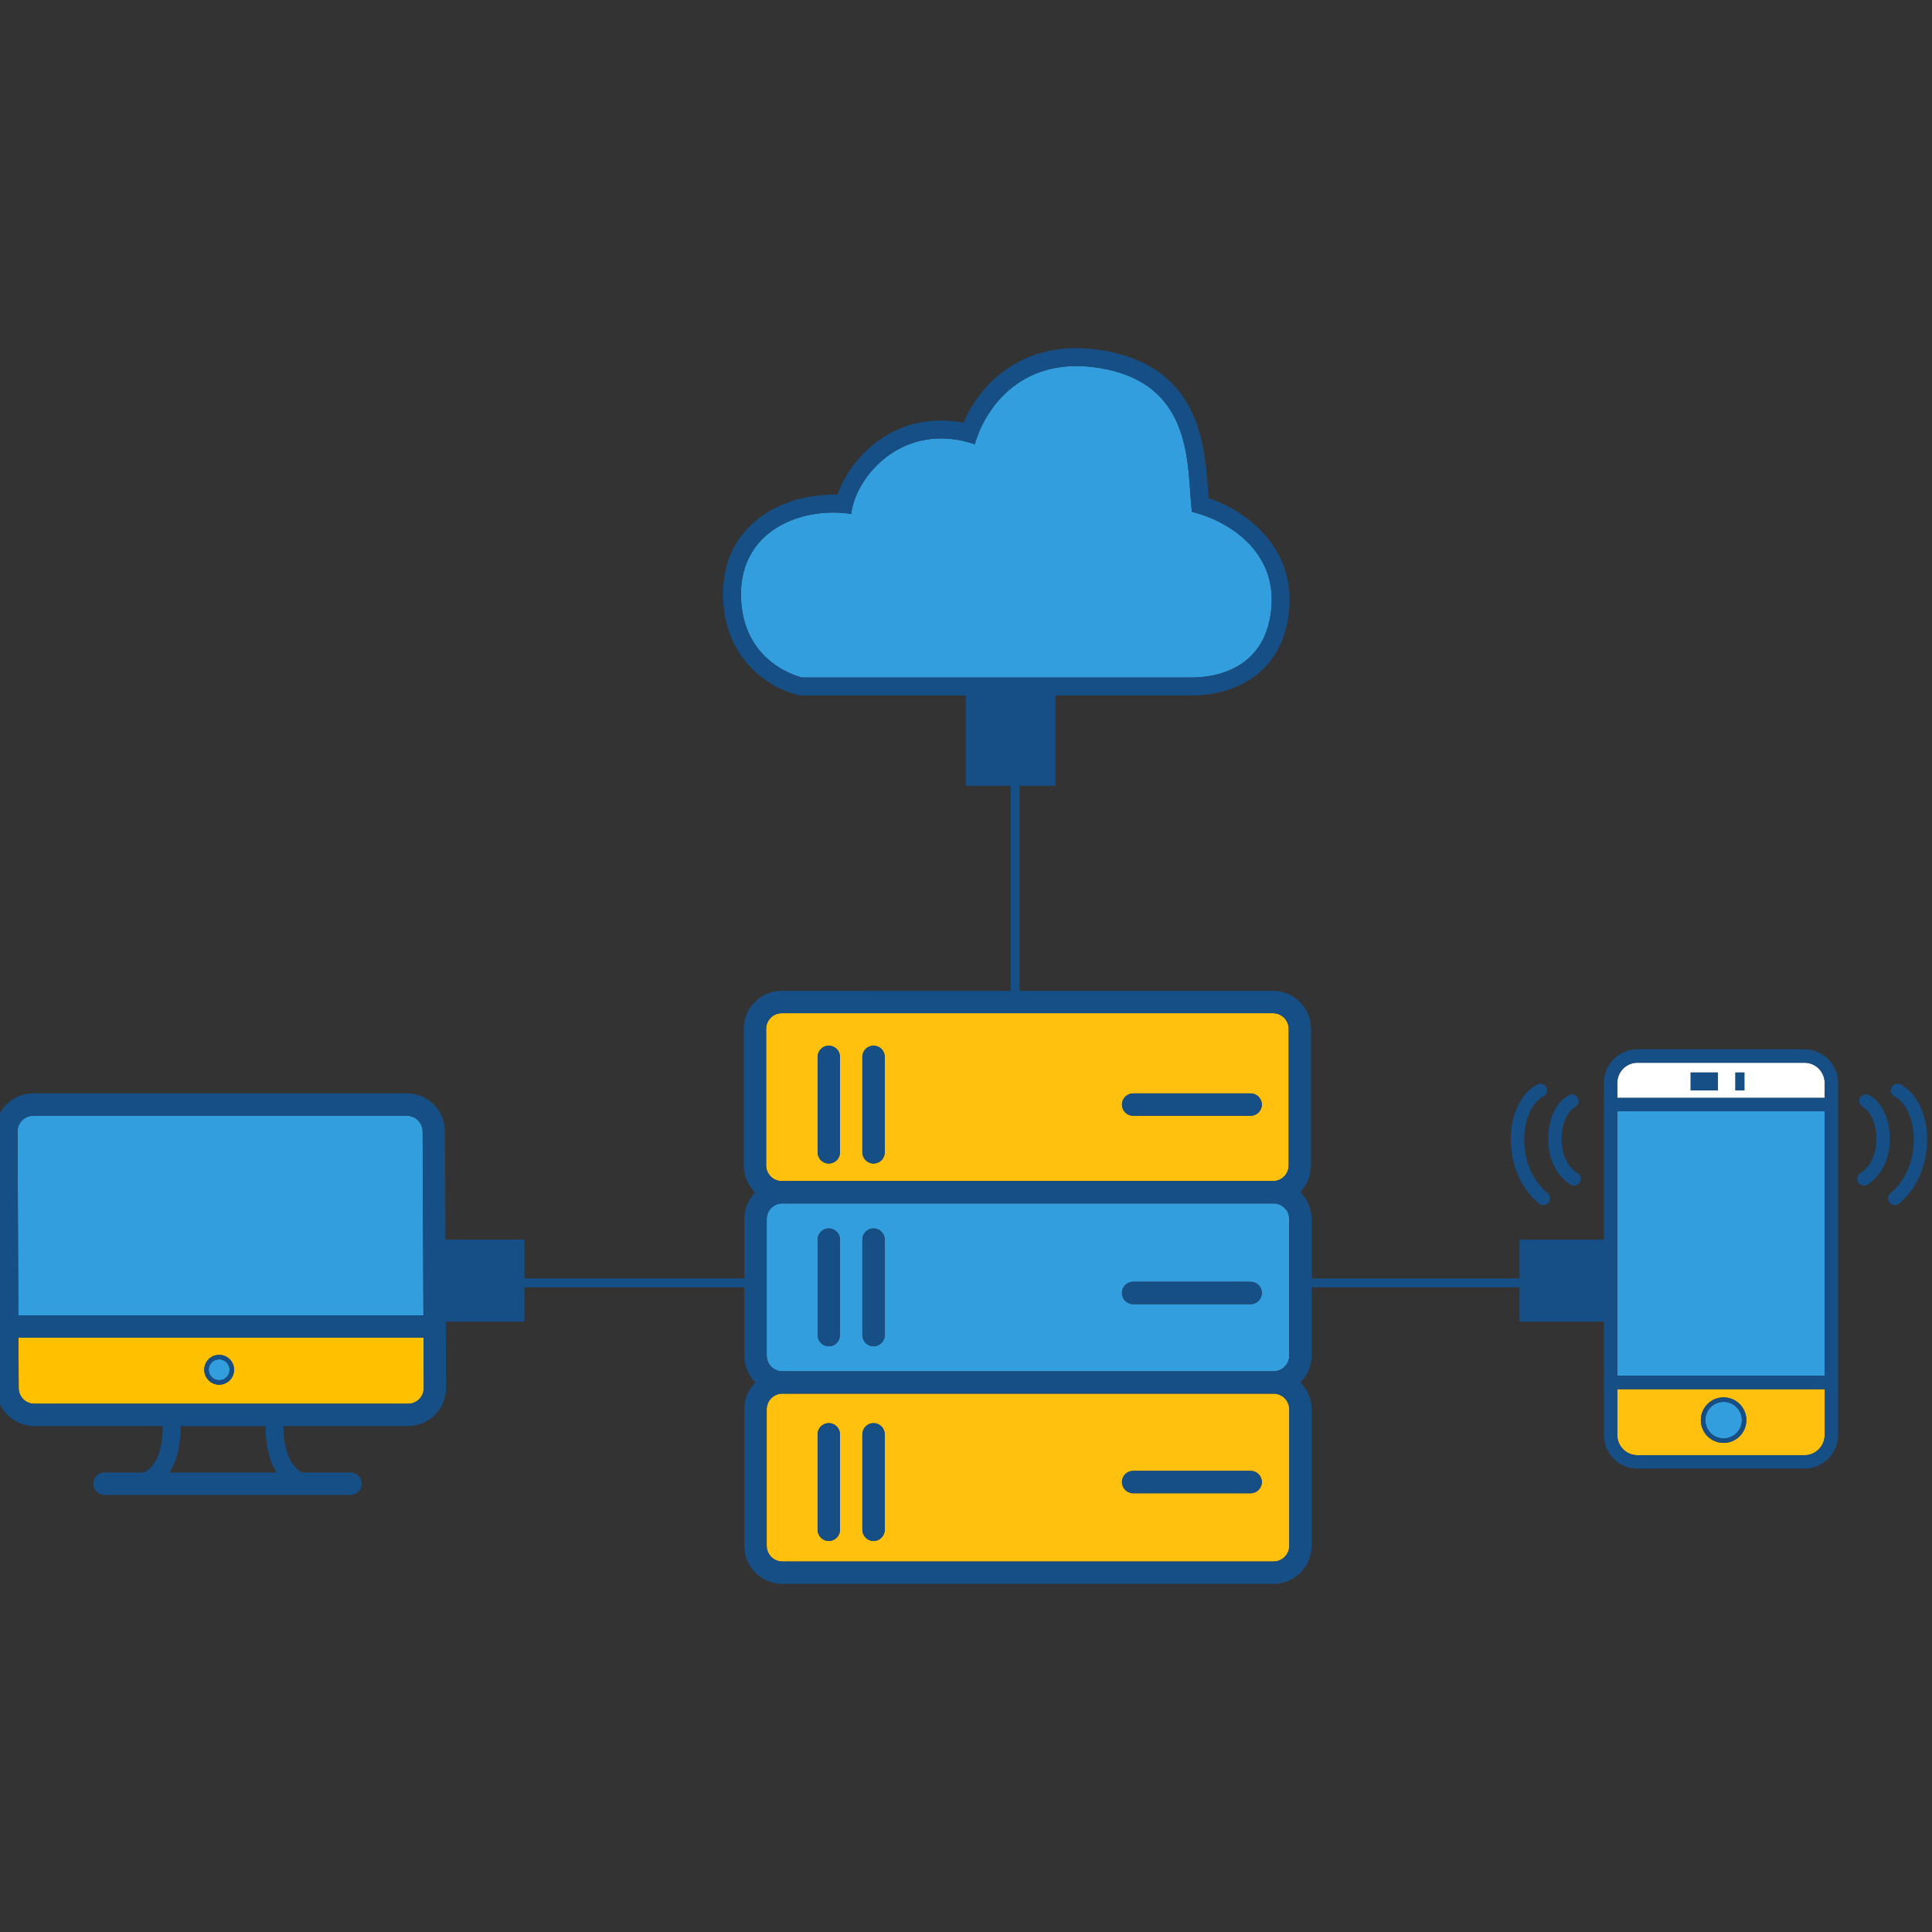 <?xml version="1.0" encoding="utf-8"?>
<!-- Generator: Adobe Illustrator 15.0.0, SVG Export Plug-In . SVG Version: 6.00 Build 0)  -->
<!DOCTYPE svg PUBLIC "-//W3C//DTD SVG 1.1//EN" "http://www.w3.org/Graphics/SVG/1.1/DTD/svg11.dtd">
<svg version="1.1" id="Layer_1" xmlns="http://www.w3.org/2000/svg" xmlns:xlink="http://www.w3.org/1999/xlink" x="0px" y="0px"
	 width="100px" height="100px" viewBox="0 0 100 100" enable-background="new 0 0 100 100" xml:space="preserve">
<rect x="0" y="0" width="100" height="100" fill="#333333" stroke="none"/>
<g>
	<path fill="#FFC10D" d="M83.711,74.278c0,0.575,0.468,1.043,1.043,1.043h8.648c0.574,0,1.042-0.468,1.042-1.043v-2.374H83.711
		V74.278z M89.213,72.328c0.649,0,1.178,0.528,1.178,1.178s-0.528,1.178-1.178,1.178s-1.178-0.528-1.178-1.178
		S88.563,72.328,89.213,72.328z"/>
	<path fill="#FFFFFF" d="M93.402,55.007h-8.648c-0.575,0-1.043,0.468-1.043,1.042v0.777h10.733v-0.777
		C94.444,55.475,93.977,55.007,93.402,55.007z M88.913,56.44h-1.404v-0.927h1.404V56.44z M90.289,56.44h-0.464v-0.927h0.464V56.44z"
		/>
	<polygon fill="#339EDE" points="83.77,57.521 83.711,57.521 83.711,71.209 83.77,71.209 94.444,71.209 94.444,57.521 	"/>
	<path fill="#FFC10D" d="M66.702,60.32v-7.065c0-0.447-0.364-0.812-0.811-0.812H40.466c-0.447,0-0.811,0.364-0.811,0.812v7.065
		c0,0.447,0.363,0.811,0.811,0.811h0.029h25.396C66.338,61.131,66.702,60.768,66.702,60.32z M43.478,59.645
		c0,0.32-0.26,0.579-0.579,0.579c-0.32,0-0.579-0.259-0.579-0.579v-4.942c0-0.319,0.259-0.579,0.579-0.579
		c0.319,0,0.579,0.26,0.579,0.579V59.645z M45.794,59.645c0,0.32-0.259,0.579-0.579,0.579c-0.319,0-0.579-0.259-0.579-0.579v-4.942
		c0-0.319,0.26-0.579,0.579-0.579c0.32,0,0.579,0.26,0.579,0.579V59.645z M64.733,57.753h-6.082c-0.319,0-0.579-0.26-0.579-0.579
		c0-0.32,0.26-0.579,0.579-0.579h6.082c0.319,0,0.579,0.259,0.579,0.579C65.313,57.493,65.053,57.753,64.733,57.753z"/>
	<path fill="#339EDE" d="M39.684,63.101v7.065c0,0.447,0.364,0.812,0.812,0.812H65.92c0.447,0,0.812-0.364,0.812-0.812v-7.065
		c0-0.447-0.364-0.811-0.812-0.811h-0.028H40.495C40.048,62.29,39.684,62.653,39.684,63.101z M58.651,66.344h6.082
		c0.319,0,0.579,0.26,0.579,0.579c0,0.32-0.26,0.579-0.579,0.579h-6.082c-0.319,0-0.579-0.259-0.579-0.579
		C58.072,66.604,58.332,66.344,58.651,66.344z M44.636,64.162c0-0.319,0.26-0.579,0.579-0.579c0.32,0,0.579,0.26,0.579,0.579v4.942
		c0,0.319-0.259,0.579-0.579,0.579c-0.319,0-0.579-0.26-0.579-0.579V64.162z M42.319,64.162c0-0.319,0.259-0.579,0.579-0.579
		c0.319,0,0.579,0.26,0.579,0.579v4.942c0,0.319-0.26,0.579-0.579,0.579c-0.32,0-0.579-0.26-0.579-0.579V64.162z"/>
	<path fill="#FFC10D" d="M39.684,72.946v7.066c0,0.446,0.364,0.811,0.812,0.811H65.92c0.447,0,0.812-0.364,0.812-0.811v-7.066
		c0-0.447-0.364-0.811-0.812-0.811H40.495C40.048,72.136,39.684,72.499,39.684,72.946z M58.651,76.132h6.082
		c0.319,0,0.579,0.259,0.579,0.579s-0.26,0.579-0.579,0.579h-6.082c-0.319,0-0.579-0.259-0.579-0.579S58.332,76.132,58.651,76.132z
		 M44.636,74.24c0-0.32,0.26-0.579,0.579-0.579c0.32,0,0.579,0.259,0.579,0.579v4.942c0,0.319-0.259,0.579-0.579,0.579
		c-0.319,0-0.579-0.26-0.579-0.579V74.24z M42.319,74.24c0-0.32,0.259-0.579,0.579-0.579c0.319,0,0.579,0.259,0.579,0.579v4.942
		c0,0.319-0.26,0.579-0.579,0.579c-0.32,0-0.579-0.26-0.579-0.579V74.24z"/>
	<path fill="#339EDE" d="M21.875,58.565c0-0.449-0.364-0.813-0.812-0.813H1.72c-0.447,0-0.812,0.363-0.812,0.811l0.042,9.518h20.966
		L21.875,58.565z"/>
	<path fill="#FFC000" d="M0.967,71.843c0,0.45,0.363,0.814,0.811,0.814h19.345c0.446,0,0.811-0.364,0.811-0.812l-0.012-2.606H0.955
		L0.967,71.843z M11.343,70.128c0.426,0,0.772,0.346,0.772,0.771s-0.347,0.772-0.772,0.772s-0.771-0.347-0.771-0.772
		S10.917,70.128,11.343,70.128z"/>
	<circle fill="#339EDE" cx="11.343" cy="70.9" r="0.541"/>
	<circle fill="#339EDE" cx="89.213" cy="73.506" r="0.946"/>
	<path fill="#339EDE" d="M65.815,31.353c0.189-2.782-2.125-4.362-4.123-4.863c-0.266-2.21,0.164-6.421-4.432-7.377
		c-4.369-0.908-6.312,2.098-6.805,3.881c-3.706-1.245-6.168,1.657-6.399,3.607c-2.49-0.391-5.705,0.794-5.705,4.153
		c0,3.62,3.157,4.314,3.157,4.314h20.184C62.908,35.068,65.592,34.637,65.815,31.353z"/>
	<g>
		<path fill="#164E86" d="M45.215,54.123c-0.319,0-0.579,0.26-0.579,0.579v4.942c0,0.32,0.26,0.579,0.579,0.579
			c0.32,0,0.579-0.259,0.579-0.579v-4.942C45.794,54.383,45.535,54.123,45.215,54.123z"/>
		<path fill="#164E86" d="M42.898,54.123c-0.32,0-0.579,0.26-0.579,0.579v4.942c0,0.32,0.259,0.579,0.579,0.579
			c0.319,0,0.579-0.259,0.579-0.579v-4.942C43.478,54.383,43.218,54.123,42.898,54.123z"/>
		<path fill="#164E86" d="M45.215,63.583c-0.319,0-0.579,0.26-0.579,0.579v4.942c0,0.319,0.26,0.579,0.579,0.579
			c0.32,0,0.579-0.26,0.579-0.579v-4.942C45.794,63.843,45.535,63.583,45.215,63.583z"/>
		<path fill="#164E86" d="M42.898,63.583c-0.32,0-0.579,0.26-0.579,0.579v4.942c0,0.319,0.259,0.579,0.579,0.579
			c0.319,0,0.579-0.26,0.579-0.579v-4.942C43.478,63.843,43.218,63.583,42.898,63.583z"/>
		<path fill="#164E86" d="M45.215,79.762c0.32,0,0.579-0.26,0.579-0.579V74.24c0-0.32-0.259-0.579-0.579-0.579
			c-0.319,0-0.579,0.259-0.579,0.579v4.942C44.636,79.502,44.896,79.762,45.215,79.762z"/>
		<path fill="#164E86" d="M42.898,79.762c0.319,0,0.579-0.26,0.579-0.579V74.24c0-0.32-0.26-0.579-0.579-0.579
			c-0.32,0-0.579,0.259-0.579,0.579v4.942C42.319,79.502,42.578,79.762,42.898,79.762z"/>
		<path fill="#164E86" d="M64.733,56.595h-6.082c-0.319,0-0.579,0.259-0.579,0.579c0,0.319,0.26,0.579,0.579,0.579h6.082
			c0.319,0,0.579-0.26,0.579-0.579C65.313,56.854,65.053,56.595,64.733,56.595z"/>
		<path fill="#164E86" d="M64.733,66.344h-6.082c-0.319,0-0.579,0.26-0.579,0.579c0,0.32,0.26,0.579,0.579,0.579h6.082
			c0.319,0,0.579-0.259,0.579-0.579C65.313,66.604,65.053,66.344,64.733,66.344z"/>
		<path fill="#164E86" d="M58.651,77.29h6.082c0.319,0,0.579-0.259,0.579-0.579s-0.26-0.579-0.579-0.579h-6.082
			c-0.319,0-0.579,0.259-0.579,0.579S58.332,77.29,58.651,77.29z"/>
		<path fill="#164E86" d="M11.343,70.128c-0.426,0-0.771,0.346-0.771,0.771s0.346,0.772,0.771,0.772s0.772-0.347,0.772-0.772
			S11.769,70.128,11.343,70.128z M11.343,71.44c-0.298,0-0.54-0.242-0.54-0.541c0-0.298,0.242-0.54,0.54-0.54
			c0.299,0,0.541,0.242,0.541,0.54C11.884,71.198,11.642,71.44,11.343,71.44z"/>
		<path fill="#164E86" d="M89.213,74.684c0.649,0,1.178-0.528,1.178-1.178s-0.528-1.178-1.178-1.178s-1.178,0.528-1.178,1.178
			S88.563,74.684,89.213,74.684z M89.213,72.56c0.522,0,0.946,0.425,0.946,0.946s-0.424,0.946-0.946,0.946
			c-0.521,0-0.945-0.425-0.945-0.946S88.691,72.56,89.213,72.56z"/>
		<path fill="#164E86" d="M93.402,54.312h-8.648c-0.958,0-1.737,0.779-1.737,1.737v8.113h-4.364v2.008H67.89v-3.069
			c0-0.55-0.229-1.047-0.593-1.404c0.348-0.355,0.563-0.841,0.563-1.376v-7.065c0-1.086-0.883-1.97-1.969-1.97H52.773V40.672h1.854
			v-4.677h7.065c2.289,0,4.817-1.203,5.047-4.58c0.196-2.871-1.87-4.832-4.182-5.634c-0.009-0.117-0.017-0.238-0.025-0.361
			c-0.16-2.336-0.428-6.247-5.083-7.215c-0.596-0.124-1.179-0.187-1.732-0.187c-3.111,0-5.009,1.926-5.848,3.862
			c-0.392-0.076-0.781-0.115-1.164-0.115c-2.801,0-4.719,2.017-5.357,3.84c-0.073-0.002-0.146-0.003-0.221-0.003
			c-2.746,0-5.702,1.612-5.702,5.151c0,3.452,2.541,4.924,3.885,5.22l0.098,0.021h8.579v4.677h2.323v10.613H40.466
			c-1.086,0-1.969,0.884-1.969,1.97v7.065c0,0.551,0.228,1.047,0.593,1.404c-0.348,0.355-0.564,0.841-0.564,1.376v3.069h-11.38
			v-2.008h-4.088l-0.024-5.599c0-1.085-0.884-1.969-1.97-1.969H1.72c-1.086,0-1.97,0.884-1.97,1.971l0.044,10.097
			c0,0.001,0,0.001,0,0.001l0.015,3.183c0,1.086,0.883,1.97,1.969,1.97h6.644c0.011,0.709-0.104,1.948-0.972,2.403H5.406
			c-0.319,0-0.579,0.259-0.579,0.579s0.26,0.579,0.579,0.579h12.742c0.32,0,0.579-0.259,0.579-0.579s-0.259-0.579-0.579-0.579h-2.5
			c-0.863-0.455-0.98-1.693-0.971-2.403h6.444c1.086,0,1.969-0.884,1.969-1.973l-0.015-3.433h4.069v-1.776h11.38v3.532
			c0,0.542,0.221,1.034,0.576,1.391c-0.355,0.356-0.576,0.848-0.576,1.39v7.066c0,1.086,0.884,1.969,1.97,1.969H65.92
			c1.086,0,1.97-0.883,1.97-1.969v-7.066c0-0.542-0.221-1.033-0.576-1.39c0.355-0.356,0.576-0.849,0.576-1.391v-3.532h10.763v1.776
			h4.364v5.868c0,0.958,0.779,1.737,1.737,1.737h8.648c0.958,0,1.737-0.779,1.737-1.737V56.049
			C95.14,55.091,94.36,54.312,93.402,54.312z M41.509,35.068c0,0-3.157-0.694-3.157-4.314c0-3.359,3.215-4.544,5.705-4.153
			c0.231-1.95,2.693-4.853,6.399-3.607c0.493-1.783,2.436-4.789,6.805-3.881c4.596,0.956,4.166,5.167,4.432,7.377
			c1.998,0.501,4.313,2.081,4.123,4.863c-0.224,3.284-2.907,3.716-4.123,3.716H41.509z M21.122,72.657H1.777
			c-0.447,0-0.811-0.364-0.811-0.814l-0.012-2.604h20.966l0.012,2.606C21.933,72.293,21.568,72.657,21.122,72.657z M0.908,58.563
			c0-0.447,0.364-0.811,0.812-0.811h19.344c0.447,0,0.812,0.363,0.812,0.813l0.041,9.516H0.95L0.908,58.563z M14.319,76.219H8.777
			c0.491-0.77,0.578-1.762,0.57-2.403h4.401C13.741,74.457,13.828,75.449,14.319,76.219z M66.731,72.946v7.066
			c0,0.446-0.364,0.811-0.812,0.811H40.495c-0.447,0-0.812-0.364-0.812-0.811v-7.066c0-0.447,0.364-0.811,0.812-0.811H65.92
			C66.367,72.136,66.731,72.499,66.731,72.946z M40.495,70.978c-0.447,0-0.812-0.364-0.812-0.812v-7.065
			c0-0.447,0.364-0.811,0.812-0.811h25.396h0.028c0.447,0,0.812,0.363,0.812,0.811v7.065c0,0.447-0.364,0.812-0.812,0.812H40.495z
			 M40.466,61.131c-0.447,0-0.811-0.363-0.811-0.811v-7.065c0-0.447,0.363-0.812,0.811-0.812h25.426
			c0.446,0,0.811,0.364,0.811,0.812v7.065c0,0.447-0.364,0.811-0.811,0.811H40.495H40.466z M94.444,74.278
			c0,0.575-0.468,1.043-1.042,1.043h-8.648c-0.575,0-1.043-0.468-1.043-1.043v-2.374h10.733V74.278z M94.444,71.209H83.77h-0.059
			V57.521h0.059h10.675V71.209z M94.444,56.826H83.711v-0.777c0-0.574,0.468-1.042,1.043-1.042h8.648
			c0.574,0,1.042,0.468,1.042,1.042V56.826z"/>
		<rect x="87.509" y="55.514" fill="#164E86" width="1.404" height="0.927"/>
		<rect x="89.825" y="55.514" fill="#164E86" width="0.464" height="0.927"/>
		<path fill="#164E86" d="M79.656,62.296c0.065,0.055,0.144,0.081,0.222,0.081c0.1,0,0.199-0.043,0.268-0.126
			c0.123-0.147,0.103-0.367-0.045-0.489c-1.028-0.854-1.287-2.202-1.187-3.179c0.09-0.871,0.457-1.558,0.982-1.836
			c0.169-0.09,0.233-0.3,0.145-0.47c-0.09-0.169-0.3-0.235-0.471-0.145c-0.73,0.388-1.233,1.276-1.348,2.379
			C78.104,59.666,78.418,61.267,79.656,62.296z"/>
		<path fill="#164E86" d="M81.284,61.314c0.058,0.037,0.122,0.054,0.187,0.054c0.114,0,0.227-0.057,0.293-0.16
			c0.104-0.162,0.056-0.377-0.106-0.48c-0.552-0.351-0.862-1.062-0.829-1.898c0.029-0.709,0.311-1.325,0.701-1.532
			c0.17-0.09,0.234-0.3,0.145-0.47c-0.09-0.169-0.299-0.234-0.47-0.144c-0.621,0.329-1.031,1.141-1.069,2.118
			C80.091,59.889,80.521,60.828,81.284,61.314z"/>
		<path fill="#164E86" d="M99.727,58.512c-0.113-1.103-0.617-1.991-1.348-2.379c-0.171-0.091-0.38-0.024-0.47,0.145
			c-0.09,0.17-0.025,0.38,0.145,0.47c0.524,0.278,0.892,0.965,0.981,1.836c0.102,0.977-0.157,2.324-1.186,3.179
			c-0.147,0.122-0.168,0.342-0.046,0.489c0.069,0.083,0.168,0.126,0.268,0.126c0.078,0,0.157-0.026,0.223-0.081
			C99.532,61.267,99.846,59.666,99.727,58.512z"/>
		<path fill="#164E86" d="M96.745,56.684c-0.171-0.091-0.38-0.025-0.47,0.144c-0.09,0.17-0.024,0.38,0.145,0.47
			c0.392,0.207,0.673,0.823,0.701,1.532c0.033,0.837-0.277,1.548-0.829,1.898c-0.162,0.104-0.21,0.318-0.106,0.48
			c0.066,0.104,0.179,0.16,0.294,0.16c0.063,0,0.128-0.017,0.186-0.054c0.764-0.486,1.193-1.426,1.15-2.513
			C97.776,57.824,97.366,57.013,96.745,56.684z"/>
	</g>
</g>
</svg>
